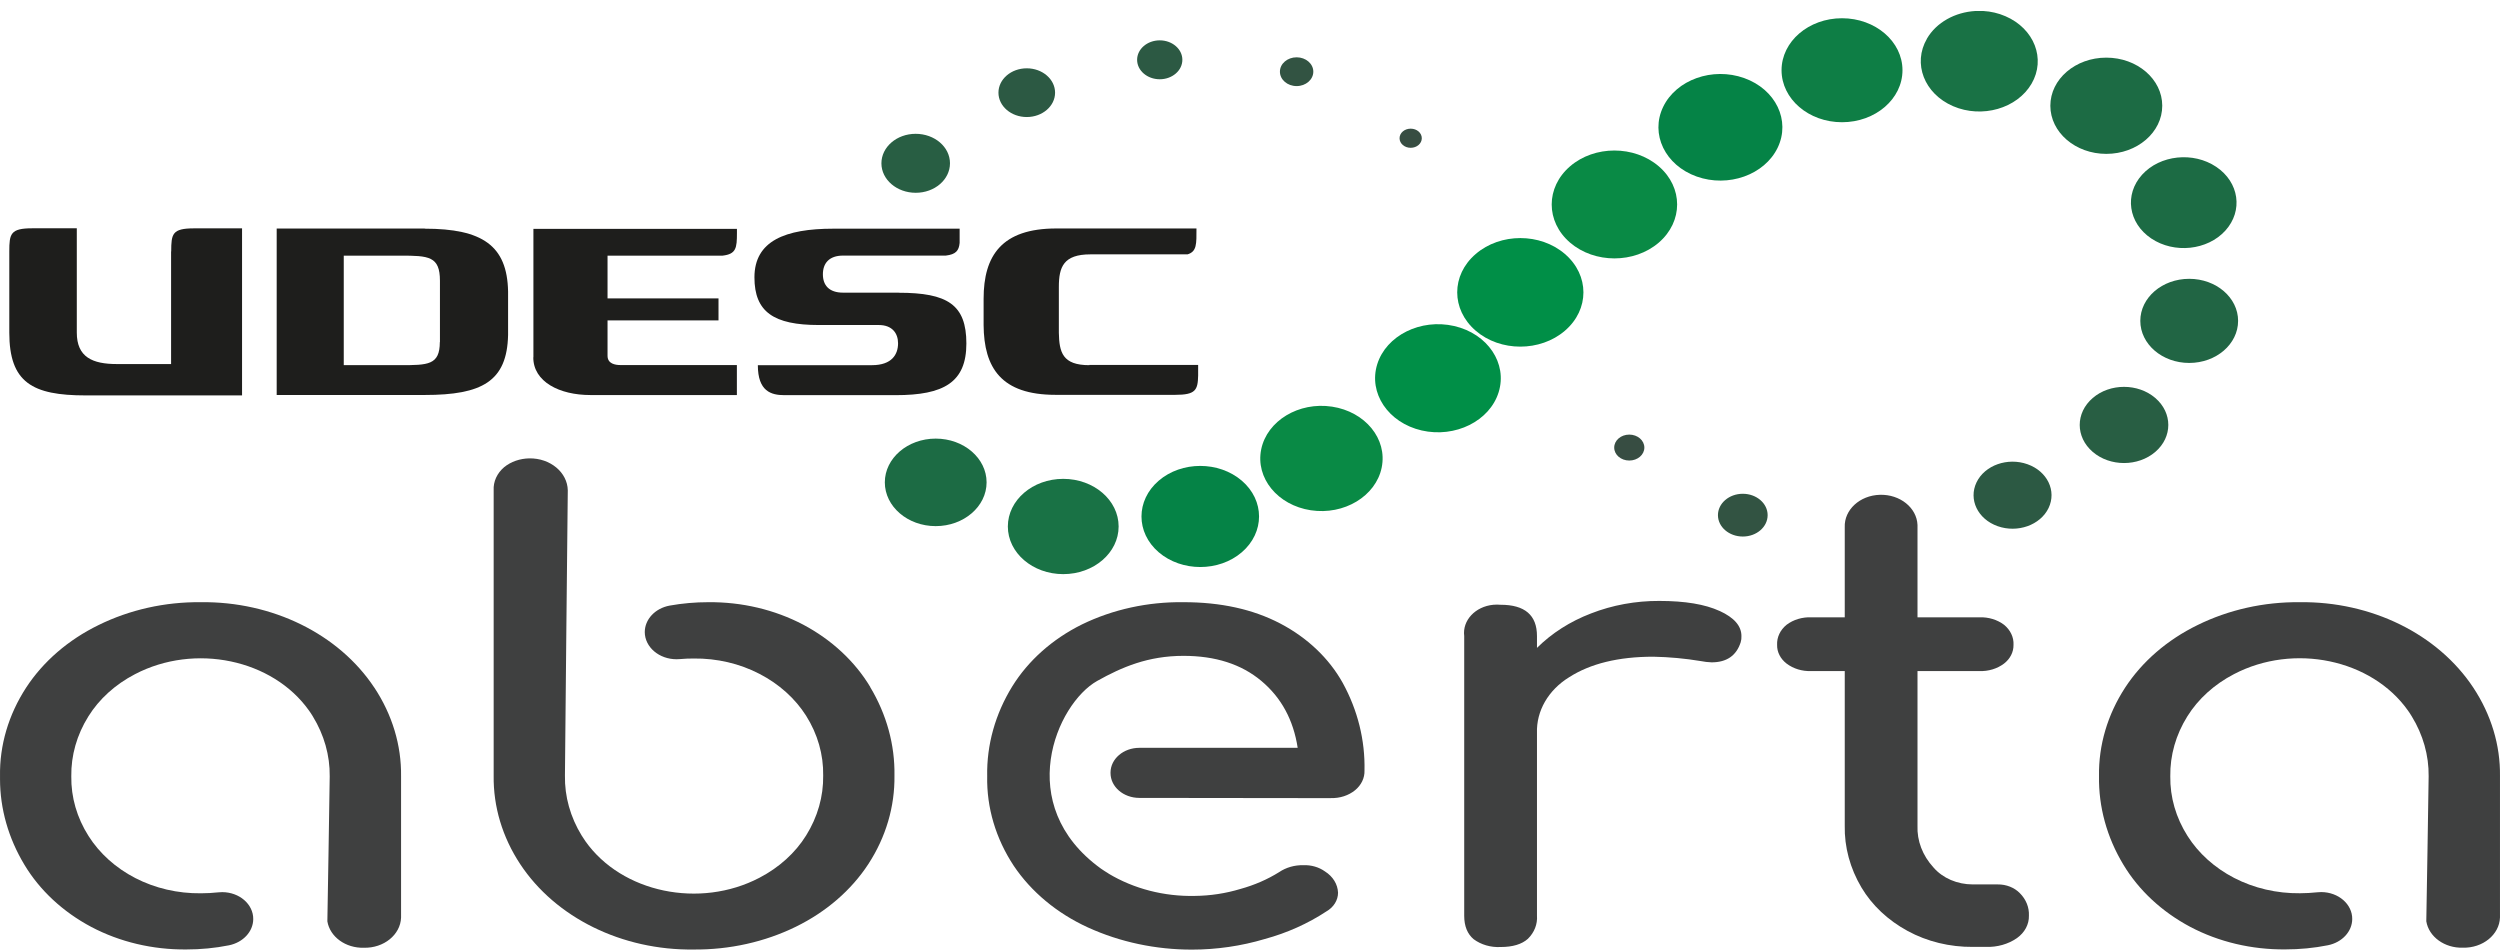<svg width="129" height="49" viewBox="0 0 129 49" fill="none" xmlns="http://www.w3.org/2000/svg">
<path d="M88.735 31.526C89.484 31.869 89.858 32.3 89.858 32.819C89.864 32.928 89.851 33.035 89.819 33.142C89.596 33.834 89.095 34.177 88.317 34.177C88.129 34.171 87.94 34.147 87.755 34.111C86.951 33.977 86.135 33.902 85.315 33.886C83.516 33.886 82.064 34.24 80.96 34.95C79.889 35.612 79.27 36.69 79.308 37.823V47.25C79.34 47.686 79.174 48.114 78.839 48.443C78.527 48.723 78.058 48.866 77.432 48.866C76.925 48.893 76.424 48.748 76.041 48.463C75.719 48.194 75.553 47.79 75.553 47.25V32.819C75.451 32.015 76.124 31.293 77.059 31.206C77.184 31.195 77.308 31.195 77.432 31.206C78.683 31.206 79.308 31.743 79.308 32.819V33.431C80.074 32.67 81.024 32.064 82.093 31.655C83.2 31.222 84.406 31.002 85.621 31.008C86.945 31.008 87.982 31.181 88.731 31.526H88.735Z" fill="#3F4040"/>
<path d="M104.223 46.086C104.545 46.407 104.711 46.822 104.692 47.247C104.705 47.694 104.475 48.122 104.073 48.407C103.623 48.72 103.055 48.879 102.478 48.86H101.805C100.612 48.871 99.441 48.586 98.433 48.037C97.418 47.486 96.596 46.712 96.05 45.793C95.463 44.802 95.166 43.708 95.189 42.597V34.627H93.463C92.994 34.646 92.538 34.506 92.187 34.24C91.868 33.993 91.689 33.642 91.699 33.274C91.68 32.884 91.858 32.506 92.187 32.239C92.538 31.973 92.994 31.836 93.463 31.853H95.189V27.202C95.154 26.311 95.964 25.562 97.001 25.532C98.037 25.501 98.908 26.198 98.943 27.09C98.943 27.128 98.943 27.164 98.943 27.202V31.853H102.133C102.602 31.836 103.058 31.973 103.409 32.239C103.738 32.508 103.917 32.884 103.897 33.274C103.904 33.642 103.728 33.993 103.409 34.24C103.058 34.506 102.599 34.646 102.133 34.627H98.943V42.602C98.911 43.384 99.205 44.15 99.77 44.764C100.245 45.313 100.995 45.636 101.792 45.636H103.081C103.524 45.631 103.945 45.798 104.229 46.092L104.223 46.086Z" fill="#3F4040"/>
<path d="M72.791 7.627C72.475 7.627 72.217 7.407 72.217 7.133C72.217 6.859 72.472 6.639 72.791 6.639C73.11 6.639 73.365 6.859 73.365 7.133C73.365 7.405 73.11 7.627 72.791 7.627Z" fill="#374D42"/>
<path d="M66.906 2.957C67.381 2.957 67.767 3.289 67.767 3.698C67.767 4.107 67.381 4.442 66.906 4.442C66.43 4.442 66.044 4.11 66.044 3.698C66.044 3.287 66.43 2.957 66.906 2.957Z" fill="#325342"/>
<path d="M59.843 4.09C59.199 4.09 58.675 3.64 58.675 3.086C58.675 2.532 59.199 2.082 59.843 2.082C60.487 2.082 61.01 2.532 61.01 3.086C61.01 3.64 60.487 4.09 59.843 4.09Z" fill="#2C5943"/>
<path d="M52.981 6.039C52.174 6.039 51.52 5.476 51.52 4.782C51.52 4.088 52.174 3.525 52.981 3.525C53.788 3.525 54.442 4.088 54.442 4.782C54.442 5.473 53.791 6.036 52.987 6.039H52.984H52.981Z" fill="#2C5943"/>
<path d="M47.252 9.948C46.276 9.948 45.481 9.268 45.481 8.428C45.481 7.588 46.269 6.905 47.248 6.905C48.225 6.905 49.019 7.583 49.019 8.425C49.019 9.268 48.228 9.948 47.252 9.948Z" fill="#285E43"/>
<path d="M48.282 22.632C49.734 22.632 50.908 23.644 50.908 24.89C50.908 26.135 49.731 27.148 48.282 27.148C46.834 27.148 45.657 26.135 45.657 24.89C45.657 23.644 46.834 22.632 48.282 22.632Z" fill="#1C6B44"/>
<path d="M54.863 24.709C56.442 24.709 57.721 25.809 57.721 27.167C57.721 28.525 56.442 29.625 54.863 29.625C53.284 29.625 52.005 28.525 52.005 27.167C52.005 25.809 53.284 24.709 54.863 24.709Z" fill="#197245"/>
<path d="M59.788 24.805C60.972 23.787 62.892 23.787 64.079 24.805C65.263 25.823 65.263 27.474 64.079 28.495C62.896 29.513 60.975 29.513 59.788 28.495C58.605 27.477 58.605 25.825 59.788 24.805Z" fill="#058346"/>
<path d="M65.078 23.186C65.381 21.71 67.017 20.722 68.733 20.983C70.45 21.244 71.598 22.651 71.295 24.127C70.992 25.603 69.355 26.591 67.639 26.33C65.923 26.07 64.775 24.662 65.078 23.186Z" fill="#098A45"/>
<path d="M71.065 18.796C71.528 17.309 73.308 16.425 75.037 16.823C76.766 17.221 77.793 18.752 77.33 20.239C76.868 21.726 75.088 22.609 73.359 22.212C71.63 21.814 70.603 20.283 71.065 18.796Z" fill="#008F47"/>
<path d="M76.147 13.106C77.42 12.011 79.48 12.011 80.75 13.106C82.023 14.201 82.023 15.973 80.75 17.065C79.477 18.16 77.416 18.16 76.147 17.065C74.874 15.97 74.874 14.198 76.147 13.106Z" fill="#008F47"/>
<path d="M81.015 8.582C82.278 7.495 84.326 7.495 85.593 8.582C86.856 9.668 86.856 11.43 85.593 12.519C84.329 13.605 82.281 13.605 81.015 12.519C79.752 11.432 79.752 9.671 81.015 8.582Z" fill="#098A45"/>
<path d="M85.819 5.515C86.495 4.113 88.365 3.446 89.998 4.028C91.628 4.609 92.403 6.217 91.727 7.622C91.051 9.024 89.181 9.69 87.548 9.109C85.918 8.527 85.143 6.919 85.819 5.515Z" fill="#058346"/>
<path d="M95.048 0.941C96.77 0.941 98.168 2.142 98.168 3.624C98.168 5.105 96.77 6.307 95.048 6.307C93.325 6.307 91.928 5.105 91.928 3.624C91.928 2.142 93.325 0.941 95.048 0.941Z" fill="#0E7E45"/>
<path d="M99.428 1.997C99.922 1.147 100.889 0.631 101.919 0.568H102.344C102.726 0.59 103.112 0.677 103.479 0.836C104.969 1.478 105.575 3.037 104.829 4.318C104.082 5.599 102.27 6.121 100.78 5.479C99.291 4.837 98.685 3.278 99.431 1.997H99.428Z" fill="#197245"/>
<path d="M108.685 2.974C110.28 2.974 111.572 4.085 111.572 5.457C111.572 6.828 110.28 7.94 108.685 7.94C107.09 7.94 105.798 6.828 105.798 5.457C105.798 4.085 107.09 2.974 108.685 2.974Z" fill="#1C6B44"/>
<path d="M110.532 9.015C111.458 7.995 113.171 7.813 114.357 8.609C115.544 9.405 115.754 10.878 114.829 11.899C113.904 12.919 112.191 13.1 111.005 12.305C109.818 11.509 109.607 10.036 110.532 9.015Z" fill="#1C6B44"/>
<path d="M112.963 14.387C114.357 14.387 115.486 15.358 115.486 16.557C115.486 17.756 114.357 18.728 112.963 18.728C111.569 18.728 110.44 17.756 110.44 16.557C110.44 15.358 111.569 14.387 112.963 14.387Z" fill="#216544"/>
<path d="M107.984 20.538C108.877 19.77 110.322 19.77 111.215 20.538C112.108 21.306 112.108 22.549 111.215 23.317C110.322 24.085 108.877 24.085 107.984 23.317C107.09 22.549 107.09 21.306 107.984 20.538Z" fill="#285E43"/>
<path d="M101.989 24.889C102.413 24.006 103.591 23.589 104.618 23.954C105.645 24.319 106.13 25.331 105.706 26.215C105.281 27.098 104.104 27.515 103.077 27.15C102.05 26.785 101.565 25.773 101.989 24.889Z" fill="#2C5943"/>
<path d="M89.928 27.685C89.22 27.685 88.646 27.191 88.646 26.582C88.646 25.973 89.22 25.479 89.928 25.479C90.636 25.479 91.21 25.973 91.21 26.582C91.21 27.191 90.639 27.685 89.931 27.685H89.928Z" fill="#325342"/>
<path d="M84.071 23.764C83.64 23.764 83.293 23.465 83.293 23.095C83.293 22.725 83.64 22.425 84.071 22.425C84.501 22.425 84.849 22.725 84.849 23.095C84.849 23.465 84.501 23.764 84.071 23.764Z" fill="#374D42"/>
<path d="M27.518 18.442C27.518 19.698 28.867 20.384 30.462 20.384H38.023V18.837H32.022C31.751 18.837 31.349 18.774 31.349 18.36V16.532H37.075V15.396H31.349V13.191H37.286C37.987 13.111 38.026 12.793 38.026 12.03V11.808H27.524V18.456V18.439L27.518 18.442Z" fill="#1E1E1C"/>
<path d="M21.917 11.791H14.277V20.381H21.917C24.874 20.381 26.163 19.679 26.217 17.289V15.037C26.172 12.672 24.887 11.8 21.917 11.8V11.791ZM22.695 17.649C22.695 18.842 22.079 18.842 20.66 18.842H17.738V13.191H20.66C22.124 13.191 22.701 13.221 22.701 14.488V17.657L22.695 17.649Z" fill="#1E1E1C"/>
<path d="M8.828 12.968V18.785H6.03C4.77 18.785 3.963 18.428 3.963 17.163V11.78H1.663C0.54 11.78 0.48 12.063 0.48 12.971V17.166C0.48 19.737 1.67 20.403 4.416 20.403H12.49V11.783H10.018C8.882 11.783 8.838 12.066 8.834 12.974H8.828V12.968Z" fill="#1E1E1C"/>
<path d="M56.209 18.843C54.828 18.843 54.656 18.184 54.637 17.172V14.802C54.637 13.778 54.876 13.125 56.264 13.125H61.278C61.76 12.977 61.738 12.593 61.738 11.789H54.506C51.689 11.789 50.754 13.188 50.754 15.416V16.769C50.77 18.988 51.667 20.374 54.468 20.374H60.64C61.687 20.374 61.808 20.135 61.824 19.378V18.832H56.209V18.843Z" fill="#1E1E1C"/>
<path d="M46.384 15.101H43.507C42.773 15.101 42.461 14.714 42.461 14.154C42.461 13.594 42.773 13.188 43.507 13.188H48.806C49.316 13.128 49.479 12.939 49.517 12.535V11.8H43C40.518 11.8 38.929 12.428 38.929 14.313C38.929 16.094 39.921 16.771 42.25 16.771H45.347C46.037 16.771 46.34 17.197 46.34 17.715C46.34 18.278 46.03 18.843 44.99 18.843H39.105C39.105 20.195 39.794 20.39 40.476 20.39H46.218C48.703 20.39 49.865 19.729 49.865 17.724C49.865 15.718 48.892 15.106 46.371 15.106H46.375L46.384 15.101Z" fill="#1E1E1C"/>
<path d="M19.313 35.479C17.485 32.717 14.056 31.027 10.359 31.073C8.509 31.054 6.69 31.463 5.086 32.253C3.523 33.016 2.231 34.132 1.35 35.479C0.441 36.876 -0.025 38.451 0.001 40.05C0.001 40.1 0.001 40.149 0.001 40.198C0.001 41.735 0.435 43.252 1.258 44.618C2.049 45.938 3.242 47.049 4.713 47.831C6.186 48.608 7.884 49.008 9.613 48.992C10.353 48.992 11.093 48.923 11.814 48.778C12.544 48.629 13.064 48.07 13.067 47.425C13.074 46.66 12.356 46.037 11.466 46.034C11.399 46.034 11.335 46.037 11.268 46.045C10.972 46.078 10.668 46.092 10.369 46.094C9.172 46.108 7.998 45.834 6.974 45.304C5.963 44.78 5.134 44.031 4.569 43.139C3.969 42.196 3.663 41.134 3.679 40.059C3.663 38.98 3.966 37.916 4.56 36.966C5.118 36.069 5.95 35.315 6.965 34.788C10.05 33.175 14.069 34.017 15.948 36.67C16.018 36.766 16.082 36.865 16.142 36.966C16.726 37.919 17.026 38.98 17.013 40.059C17.013 40.486 16.892 47.54 16.892 47.54C17.023 48.341 17.836 48.931 18.777 48.904C19.805 48.928 20.663 48.234 20.695 47.348C20.695 47.318 20.695 47.288 20.695 47.255V40.056C20.717 38.453 20.238 36.876 19.317 35.482L19.313 35.479Z" fill="#3F4040"/>
<path d="M127.621 35.479C125.793 32.717 122.364 31.027 118.667 31.073C116.817 31.054 114.998 31.463 113.394 32.253C111.831 33.016 110.539 34.132 109.658 35.479C108.749 36.873 108.283 38.451 108.309 40.047C108.283 41.636 108.714 43.205 109.566 44.616C110.357 45.935 111.55 47.046 113.02 47.828C114.494 48.605 116.191 49.005 117.92 48.989C118.66 48.989 119.401 48.92 120.121 48.775C120.852 48.627 121.372 48.067 121.375 47.422C121.382 46.657 120.664 46.034 119.774 46.031C119.707 46.031 119.643 46.034 119.576 46.042C119.279 46.075 118.976 46.089 118.676 46.092C117.48 46.105 116.306 45.831 115.282 45.301C114.271 44.777 113.442 44.028 112.877 43.137C112.277 42.193 111.971 41.131 111.987 40.056C111.971 38.977 112.274 37.913 112.867 36.964C113.426 36.066 114.258 35.312 115.273 34.785C118.357 33.172 122.377 34.014 124.253 36.667C124.32 36.763 124.387 36.862 124.447 36.964C125.031 37.916 125.331 38.977 125.318 40.056C125.318 40.484 125.197 47.538 125.197 47.538C125.328 48.339 126.141 48.928 127.082 48.901C128.109 48.926 128.967 48.232 128.999 47.345C128.999 47.329 128.999 47.315 128.999 47.299C128.999 47.282 128.999 47.269 128.999 47.252V40.053C129.022 38.451 128.543 36.873 127.621 35.479Z" fill="#3F4040"/>
<path d="M44.904 35.447C44.112 34.127 42.919 33.016 41.449 32.234C39.975 31.458 38.278 31.057 36.549 31.073C35.879 31.073 35.209 31.131 34.552 31.249C33.802 31.389 33.27 31.96 33.27 32.618C33.276 33.395 34.013 34.02 34.916 34.017C34.973 34.017 35.027 34.015 35.085 34.009C35.321 33.987 35.56 33.979 35.796 33.979C36.992 33.965 38.166 34.24 39.19 34.772C40.202 35.296 41.031 36.042 41.596 36.934C42.192 37.88 42.495 38.942 42.476 40.018C42.492 41.096 42.189 42.16 41.596 43.11C41.037 44.01 40.205 44.761 39.19 45.291C36.109 46.904 32.086 46.062 30.21 43.411C30.14 43.313 30.076 43.214 30.013 43.112C29.429 42.16 29.132 41.096 29.151 40.02C29.151 39.356 29.298 25.301 29.298 25.301C29.279 24.374 28.392 23.636 27.314 23.652C26.829 23.66 26.366 23.82 26.015 24.105C25.645 24.42 25.448 24.854 25.473 25.301V40.02C25.451 41.62 25.923 43.197 26.842 44.588C28.666 47.354 32.099 49.044 35.796 48.995C37.643 49.011 39.465 48.605 41.069 47.818C42.632 47.052 43.924 45.936 44.805 44.588C45.714 43.195 46.176 41.617 46.154 40.02C46.18 38.432 45.749 36.862 44.9 35.45L44.904 35.447Z" fill="#3F4040"/>
<path d="M68.679 41.181C69.138 41.194 69.585 41.049 69.92 40.777C70.242 40.514 70.421 40.144 70.408 39.76C70.443 38.199 70.06 36.651 69.285 35.238C68.577 33.968 67.457 32.903 66.057 32.171C64.653 31.438 62.991 31.071 61.065 31.073C59.23 31.049 57.425 31.444 55.83 32.22C54.305 32.975 53.061 34.083 52.234 35.416C51.354 36.843 50.907 38.44 50.939 40.056C50.907 41.672 51.38 43.266 52.308 44.673C53.211 46.018 54.535 47.121 56.13 47.853C57.801 48.616 59.651 49.003 61.505 49C62.774 49 64.047 48.816 65.269 48.451C66.414 48.139 67.486 47.658 68.44 47.03C68.816 46.816 69.043 46.451 69.043 46.064C69.027 45.628 68.778 45.225 68.37 44.967C68.057 44.742 67.655 44.627 67.247 44.643C66.797 44.635 66.36 44.761 66.006 45C65.397 45.381 64.717 45.675 63.999 45.872C63.246 46.1 62.452 46.221 61.655 46.229C60.069 46.265 58.509 45.861 57.208 45.082L57.189 45.066C57.061 44.986 56.93 44.907 56.806 44.819C52.263 41.535 54.512 36.316 56.618 35.134C57.89 34.423 59.24 33.842 61.068 33.842C62.717 33.842 64.054 34.272 65.084 35.134C66.114 35.995 66.74 37.148 66.96 38.588H58.79C57.97 38.588 57.307 39.159 57.303 39.861V39.889C57.303 40.596 57.964 41.17 58.787 41.172L68.682 41.184L68.679 41.181Z" fill="#3F4040"/>
</svg>
